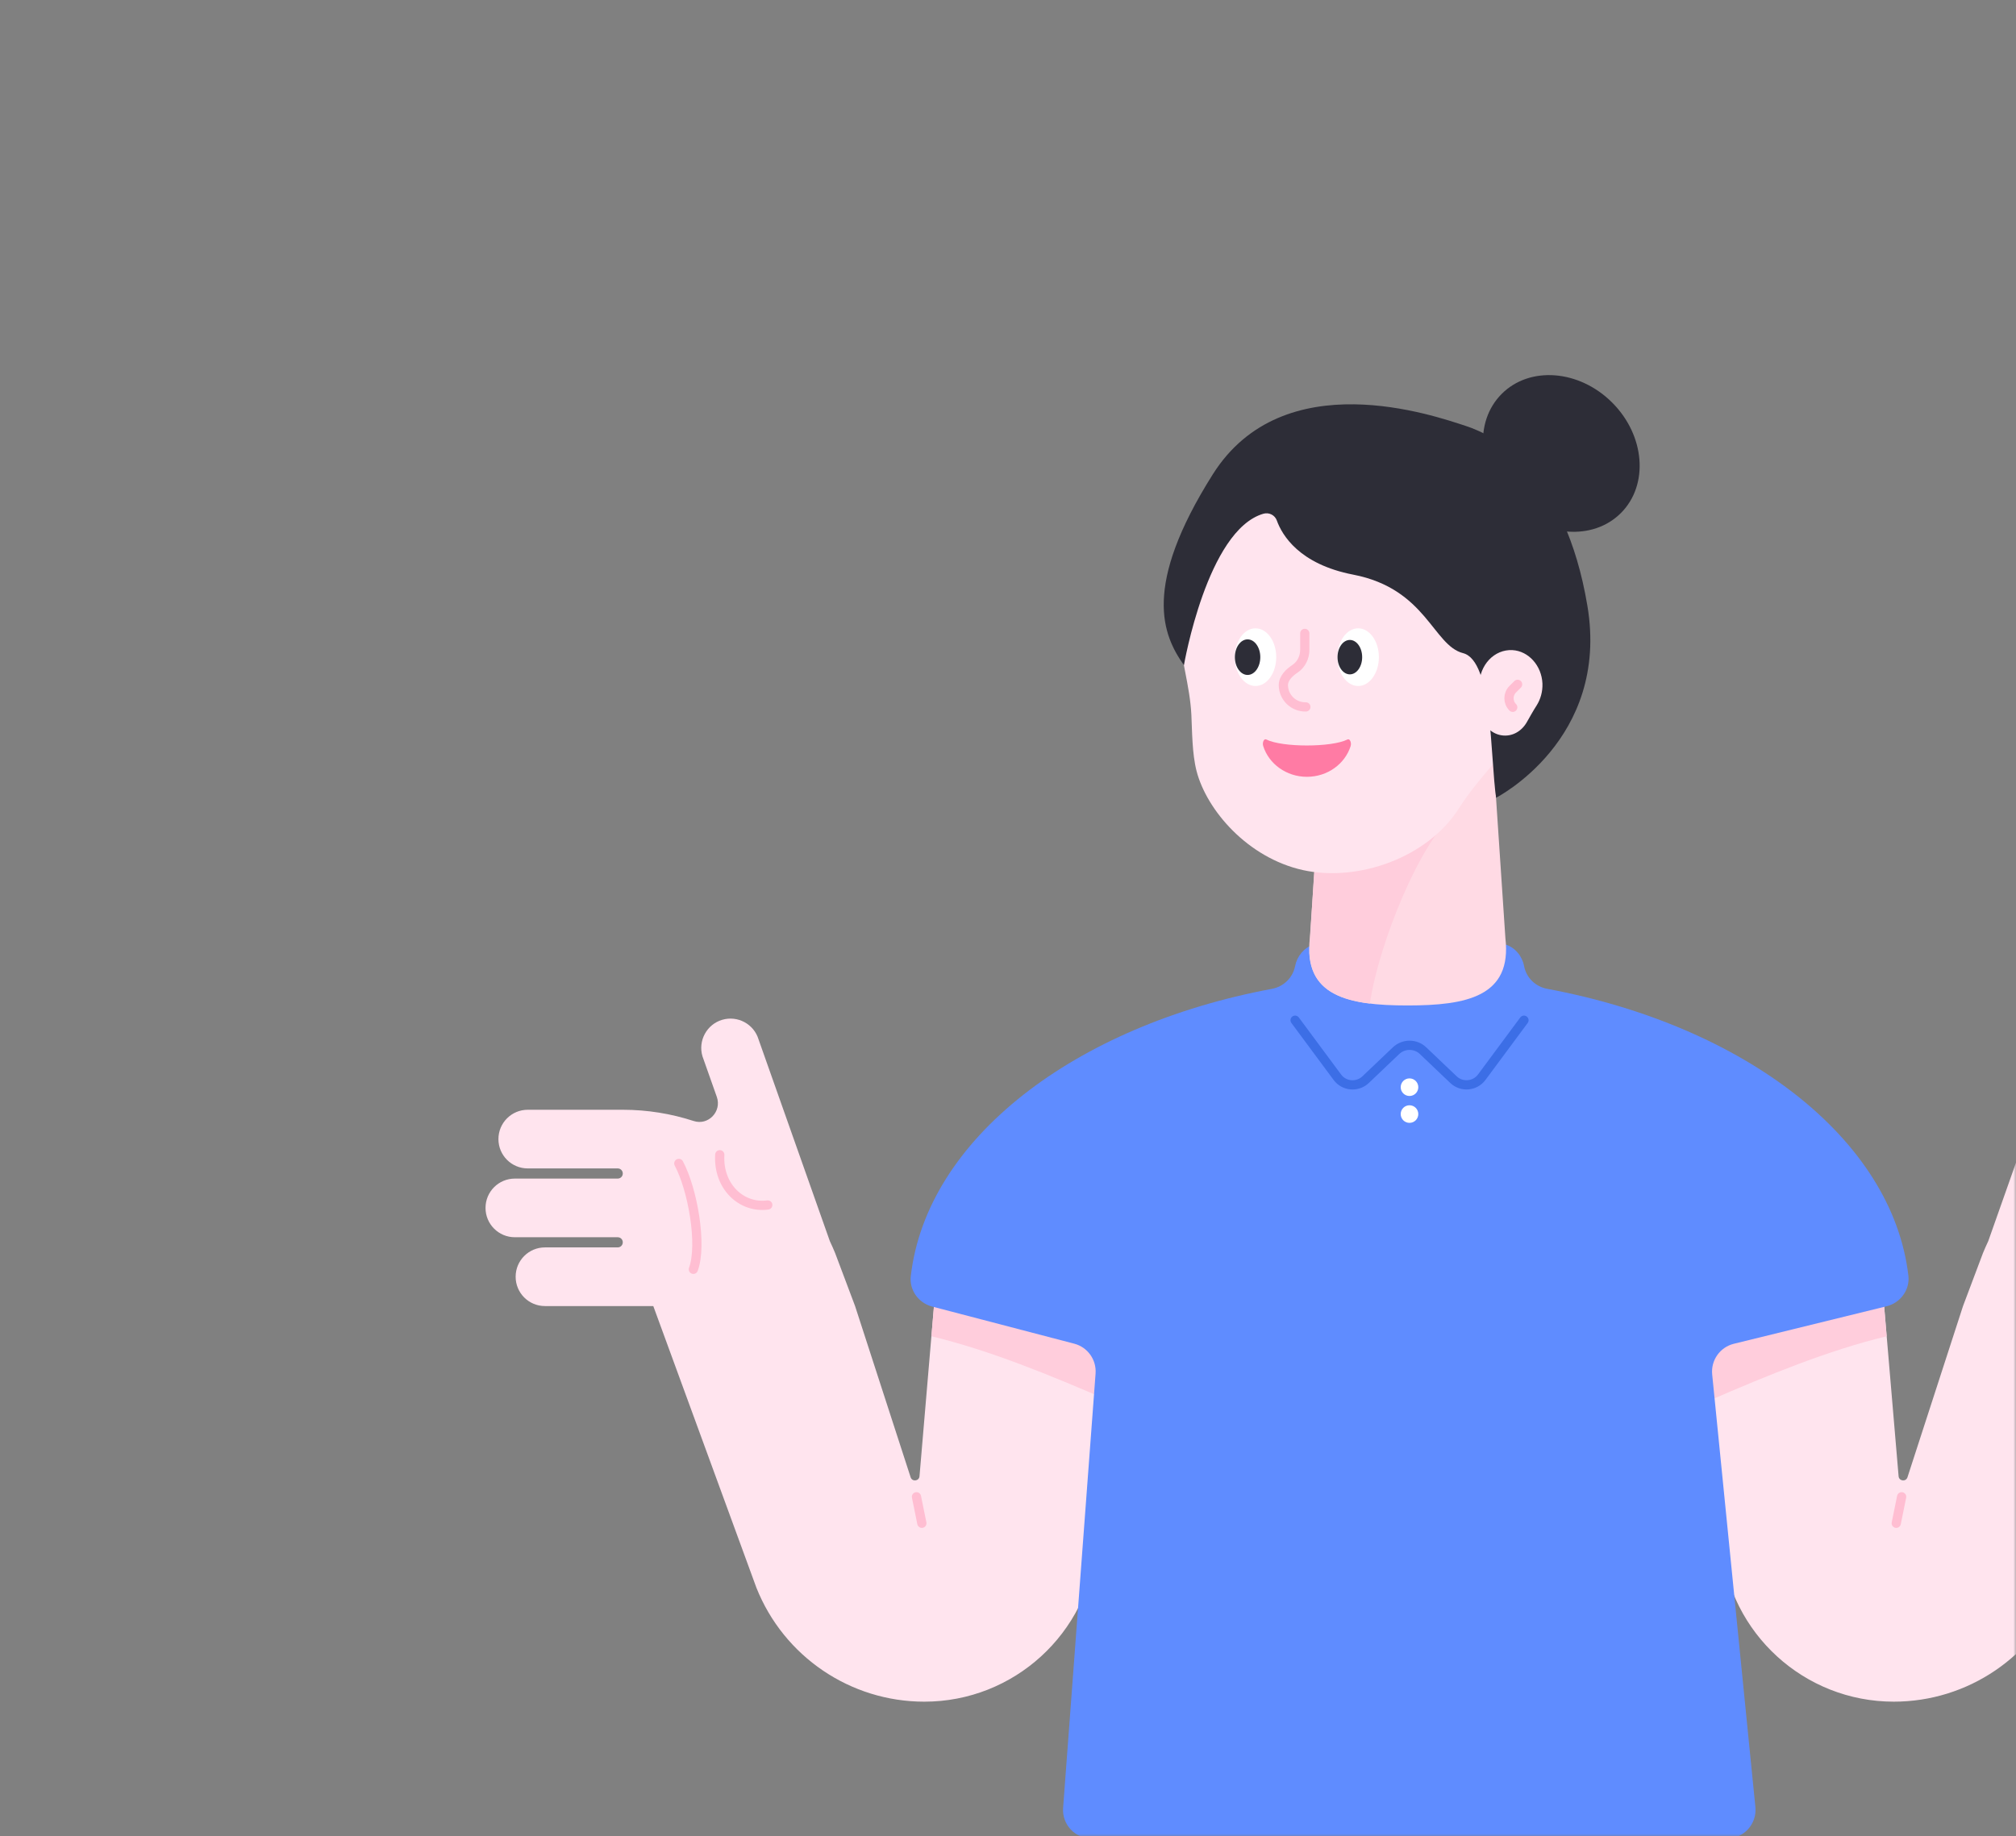 <svg width="382" height="348" viewBox="0 0 382 348" fill="none" xmlns="http://www.w3.org/2000/svg">
<rect x="0" y="0" width="382" height="348" fill="#808080" stroke="none"/>
<mask id="mask0" mask-type="alpha" maskUnits="userSpaceOnUse" x="0" y="0" width="382" height="348">
<path d="M382 324C382 337.255 371.255 348 358 348L24 348C10.745 348 2.95782e-05 337.255 2.84194e-05 324L2.19259e-06 24C1.03382e-06 10.745 10.745 1.93855e-06 24 7.79773e-07L358 -2.84194e-05C371.255 -2.95782e-05 382 10.745 382 24L382 324Z" fill="#3C6EE6"/>
</mask>
<g mask="url(#mask0)">
<path d="M177.028 246.852L174.231 279.752C174.157 280.66 172.897 280.845 172.564 279.993L162.023 247.501L158.244 237.46C157.929 236.701 157.596 235.941 157.244 235.2L143.739 196.984C142.85 194.038 139.757 192.39 136.83 193.26C133.903 194.131 132.236 197.243 133.106 200.17L135.829 207.876C136.793 210.618 134.218 213.341 131.439 212.433C127.178 211.044 122.658 210.303 118.009 210.303H100.003C96.928 210.303 94.445 212.785 94.445 215.86C94.445 218.935 96.928 221.418 100.003 221.418H117.045C117.583 221.418 118.009 221.844 118.009 222.381C118.009 222.918 117.583 223.344 117.045 223.344H97.557C94.482 223.344 92 225.827 92 228.902C92 231.977 94.482 234.459 97.557 234.459H117.045C117.583 234.459 118.009 234.885 118.009 235.422C118.009 235.96 117.583 236.386 117.045 236.386H103.263C100.188 236.386 97.706 238.868 97.706 241.943C97.706 245.018 100.188 247.501 103.263 247.501H118.009H123.788L143.332 300.889C148.519 313.911 161.116 322.47 175.139 322.47C192.107 322.47 206.26 309.54 207.816 292.664L211.595 251.576L177.028 246.852Z" fill="#FFE4EE"/>
<path d="M136.385 218.824C136.033 224.9 140.553 229.013 145.48 228.346" stroke="#FFBED2" stroke-width="1.751" stroke-miterlimit="10" stroke-linecap="round" stroke-linejoin="round"/>
<path d="M131.384 240.535C133.106 235.849 131.236 225.345 128.624 220.473" stroke="#FFBED2" stroke-width="1.751" stroke-miterlimit="10" stroke-linecap="round" stroke-linejoin="round"/>
<path d="M177.029 246.852L211.596 251.557L210.318 265.506C198.87 260.542 187.551 255.892 176.492 253.224L177.029 246.852Z" fill="#FFCDDC"/>
<path d="M173.657 283.642L174.676 288.662" stroke="#FFBED2" stroke-width="1.751" stroke-miterlimit="10" stroke-linecap="round" stroke-linejoin="round"/>
<path d="M356.957 246.852L359.754 279.751C359.828 280.659 361.088 280.844 361.421 279.992L371.962 247.5L375.741 237.46C376.056 236.7 376.389 235.941 376.741 235.2L390.246 196.983C391.135 194.038 394.228 192.389 397.155 193.26C400.082 194.13 401.749 197.243 400.879 200.17L398.156 207.876C397.192 210.617 399.767 213.34 402.546 212.433C406.807 211.043 411.327 210.302 415.976 210.302L433.982 210.302C437.057 210.302 439.54 212.785 439.54 215.86C439.54 218.935 437.057 221.417 433.982 221.417L416.94 221.417C416.402 221.417 415.976 221.843 415.976 222.381C415.976 222.918 416.402 223.344 416.94 223.344L436.427 223.344C439.503 223.344 441.985 225.826 441.985 228.901C441.985 231.976 439.503 234.459 436.427 234.459L416.94 234.459C416.402 234.459 415.976 234.885 415.976 235.422C415.976 235.959 416.402 236.385 416.94 236.385H430.722C433.797 236.385 436.279 238.868 436.279 241.943C436.279 245.018 433.797 247.5 430.722 247.5H415.976H410.197L390.653 300.888C385.466 313.911 372.869 322.469 358.846 322.469C341.878 322.469 327.725 309.539 326.169 292.663L322.39 251.576L356.957 246.852Z" fill="#FFE4EE"/>
<path d="M356.956 246.852L322.389 251.557L323.667 265.506C335.116 260.541 346.434 255.891 357.493 253.224L356.956 246.852Z" fill="#FFCDDC"/>
<path d="M360.329 283.642L359.311 288.662" stroke="#FFBED2" stroke-width="1.751" stroke-miterlimit="10" stroke-linecap="round" stroke-linejoin="round"/>
<path d="M203.556 254.632C206.094 255.299 207.78 257.67 207.595 260.282L201.444 342.587C201.204 345.736 203.704 348.404 206.854 348.404H327.227C330.432 348.404 332.932 345.644 332.618 342.439L324.43 260.449C324.17 257.763 325.912 255.299 328.524 254.651L357.496 247.537C360.108 246.889 361.924 244.406 361.609 241.739C358.571 215.804 330.58 194.371 293.179 187.388C290.956 186.98 289.214 185.294 288.788 183.071C288.436 181.2 287.121 179.589 285.306 178.996C273.153 174.902 261.02 174.902 248.886 178.996C247.071 179.607 245.774 181.2 245.403 183.071C244.977 185.276 243.218 186.98 241.013 187.388C203.593 194.371 175.584 215.841 172.583 241.813C172.268 244.462 174.046 246.926 176.621 247.593L203.556 254.632Z" fill="#5F8CFF"/>
<path d="M288.769 193.334L280.766 204.134C279.488 205.857 276.969 206.079 275.413 204.597L269.652 199.114C268.225 197.743 265.965 197.743 264.52 199.114L258.759 204.597C257.203 206.079 254.684 205.875 253.405 204.134L245.403 193.334" stroke="#3C6EE6" stroke-width="1.751" stroke-miterlimit="10" stroke-linecap="round" stroke-linejoin="round"/>
<path d="M267.077 207.691C267.998 207.691 268.745 206.944 268.745 206.024C268.745 205.103 267.998 204.356 267.077 204.356C266.157 204.356 265.41 205.103 265.41 206.024C265.41 206.944 266.157 207.691 267.077 207.691Z" fill="white"/>
<path d="M267.077 212.785C267.998 212.785 268.745 212.039 268.745 211.118C268.745 210.197 267.998 209.451 267.077 209.451C266.157 209.451 265.41 210.197 265.41 211.118C265.41 212.039 266.157 212.785 267.077 212.785Z" fill="white"/>
<path d="M282.451 135.889H251.033L248.199 177.773C246.902 188.851 255.571 190.536 266.723 190.536C277.875 190.536 286.545 188.851 285.248 177.773L282.451 135.889Z" fill="#FFDAE4"/>
<path d="M275.282 154.617C269.336 159.322 261.315 178.402 259.573 190.166C253.071 189.369 248.477 186.998 248.125 180.662C248.144 179.477 248.162 178.495 248.218 177.976C248.218 177.902 248.236 177.828 248.236 177.773L249.626 155.561L275.282 154.617Z" fill="#FFCDDC"/>
<path d="M223.246 116.771C223.246 96.246 240.381 79.74 261.111 80.74C279.505 81.63 294.566 96.783 295.363 115.178C295.733 123.625 293.177 131.461 288.638 137.759C284.618 143.354 280.117 147.411 276.412 153.227C270.503 162.527 257.331 167.195 246.865 164.88C236.399 162.545 228.655 153.542 226.729 146.114C225.877 142.798 225.895 138.574 225.747 135.462C225.469 129.886 223.672 124.699 223.32 118.827C223.265 118.142 223.246 117.456 223.246 116.771Z" fill="#FFE4EE"/>
<path d="M283.489 151.171C283.489 151.171 305.033 140.204 300.791 114.826C296.548 89.447 283.451 82.556 277.653 80.685C271.836 78.814 243.216 68.644 229.804 89.891C216.392 111.139 220.282 120.346 224.339 126.052C224.339 126.052 228.73 100.469 239.381 97.357C240.437 97.042 241.567 97.598 241.938 98.635C242.919 101.377 246.161 106.916 256.424 108.898C270.28 111.584 271.522 122.31 277.227 123.773C282.877 125.218 282.34 143.224 283.489 151.171Z" fill="#2D2D37"/>
<path d="M280.302 129.831C280.302 126.052 283.136 123.014 286.582 123.199C289.638 123.366 292.12 126.144 292.269 129.534C292.324 131.09 291.898 132.535 291.157 133.702C290.49 134.74 289.898 135.814 289.286 136.889C288.304 138.593 286.489 139.667 284.47 139.334C282.525 139.019 280.913 137.37 280.45 135.24C280.32 134.629 280.283 134.036 280.339 133.462C280.431 132.387 280.376 131.294 280.32 130.22C280.302 130.09 280.302 129.96 280.302 129.831Z" fill="#FFE4EE"/>
<path d="M307.134 97.223C312.458 91.898 311.719 82.527 305.483 76.291C299.247 70.055 289.876 69.316 284.551 74.641C279.227 79.965 279.966 89.337 286.202 95.572C292.438 101.808 301.809 102.547 307.134 97.223Z" fill="#2D2D37"/>
<path d="M237.899 129.997C240.068 129.997 241.826 127.551 241.826 124.533C241.826 121.515 240.068 119.068 237.899 119.068C235.73 119.068 233.972 121.515 233.972 124.533C233.972 127.551 235.73 129.997 237.899 129.997Z" fill="white"/>
<path d="M257.35 129.997C259.519 129.997 261.277 127.551 261.277 124.533C261.277 121.515 259.519 119.068 257.35 119.068C255.181 119.068 253.422 121.515 253.422 124.533C253.422 127.551 255.181 129.997 257.35 129.997Z" fill="white"/>
<path d="M236.398 127.904C237.728 127.904 238.807 126.395 238.807 124.533C238.807 122.671 237.728 121.162 236.398 121.162C235.068 121.162 233.99 122.671 233.99 124.533C233.99 126.395 235.068 127.904 236.398 127.904Z" fill="#2D2D37"/>
<path d="M255.775 127.793C257.064 127.793 258.109 126.333 258.109 124.533C258.109 122.732 257.064 121.272 255.775 121.272C254.486 121.272 253.441 122.732 253.441 124.533C253.441 126.333 254.486 127.793 255.775 127.793Z" fill="#2D2D37"/>
<path d="M255.33 140.131C252.329 141.65 242.937 141.65 239.936 140.131C239.51 139.908 239.14 140.705 239.362 141.39C240.418 144.743 243.734 147.207 247.643 147.207C251.551 147.207 254.849 144.762 255.923 141.39C256.127 140.705 255.756 139.908 255.33 140.131Z" fill="#FF7BA4"/>
<path d="M287.564 129.683L286.638 130.609C285.693 131.554 285.693 133.091 286.638 134.036" stroke="#FFBED2" stroke-width="1.751" stroke-miterlimit="10" stroke-linecap="round" stroke-linejoin="round"/>
<path d="M247.439 133.962C245.142 134.017 243.234 132.202 243.178 129.905C243.141 128.534 244.29 127.46 245.401 126.719C246.587 125.922 247.235 124.551 247.235 123.143V120.031" stroke="#FFBED2" stroke-width="1.751" stroke-miterlimit="10" stroke-linecap="round" stroke-linejoin="round"/>
</g>
</svg>
